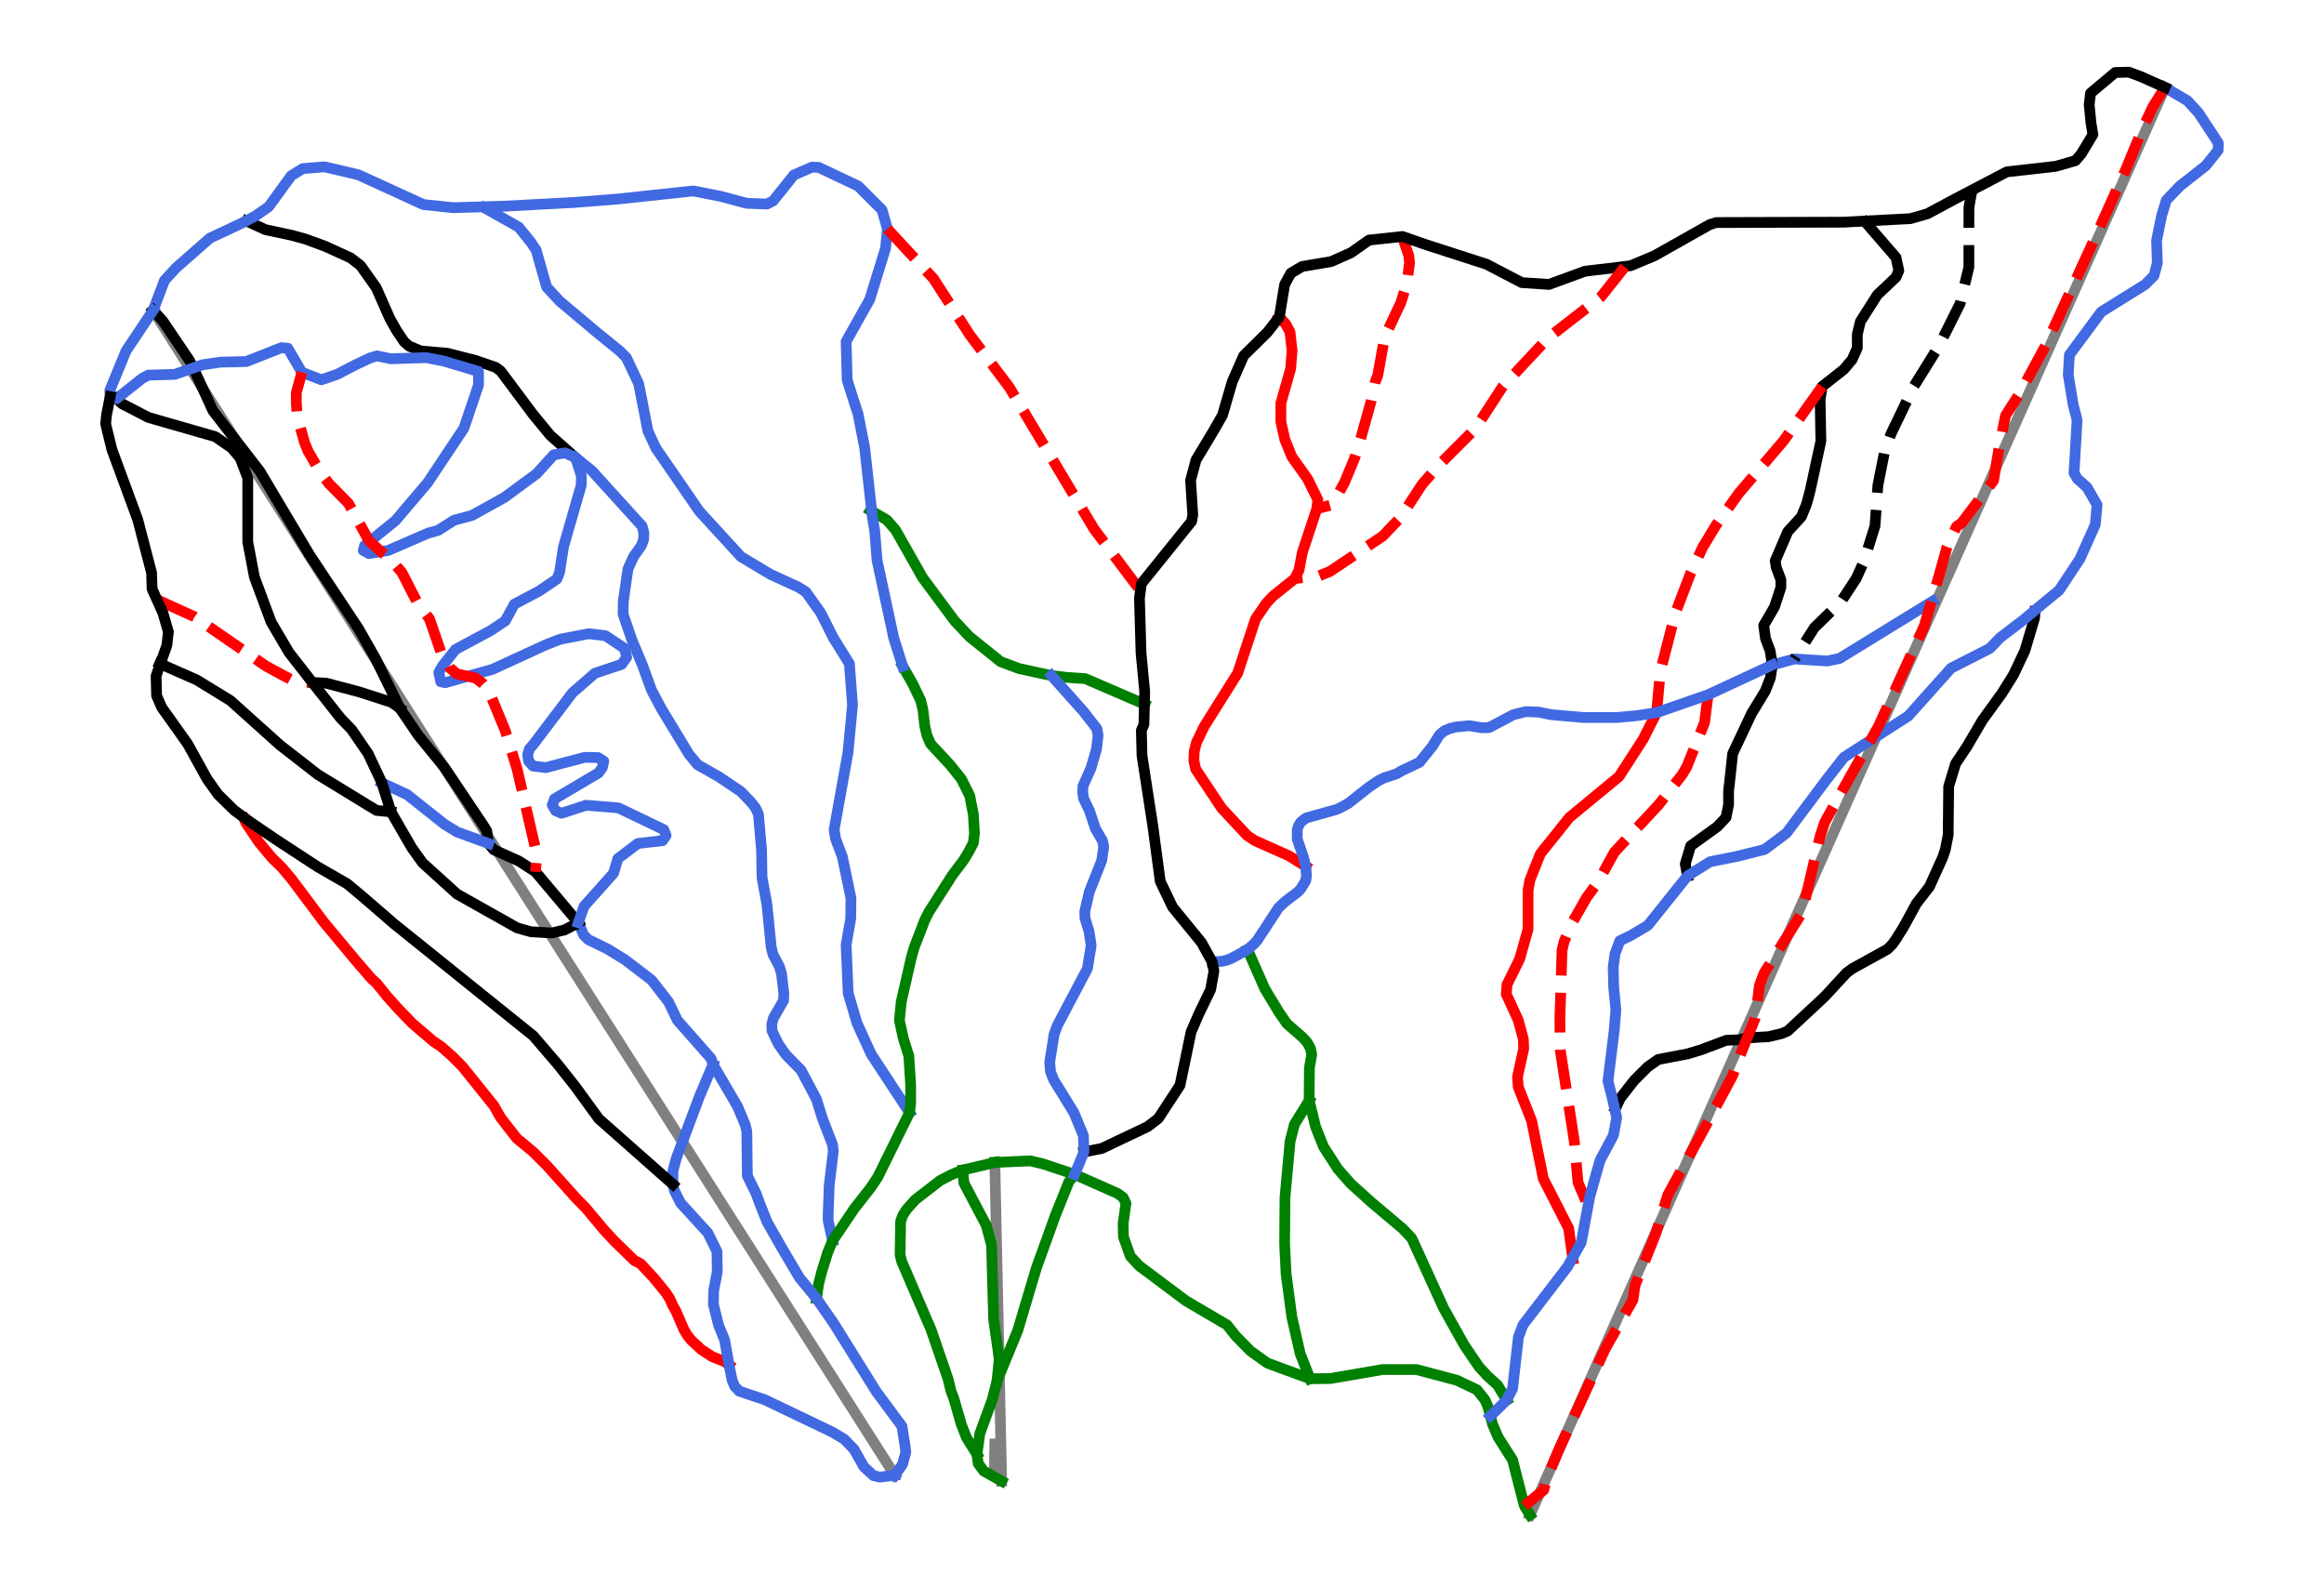 <?xml version="1.0" encoding="utf-8" standalone="no"?>
<!DOCTYPE svg PUBLIC "-//W3C//DTD SVG 1.1//EN"
  "http://www.w3.org/Graphics/SVG/1.1/DTD/svg11.dtd">
<svg height="72pt" version="1.1" viewBox="0 0 105.442 72" width="105.442pt" xmlns="http://www.w3.org/2000/svg" xmlns:xlink="http://www.w3.org/1999/xlink">
 <defs>
  <style type="text/css">*{stroke-linecap:butt;stroke-linejoin:round;}</style>
 </defs>
 <g id="figure_1">
  <g id="patch_1">
   <path d="M 0 72 
L 105.442 72 
L 105.442 0 
L 0 0 
z
" style="fill:#ffffff;"/>
  </g>
  <g id="axes_1">
   <g id="line2d_1">
    <path clip-path="url(#pb36d1c8e96)" d="M 40.598 66.927 
L 40.126 66.186 
L 39.653 65.444 
L 39.146 64.648 
L 38.639 63.852 
L 37.92 62.722 
L 37.201 61.593 
L 36.282 60.151 
L 35.364 58.708 
L 34.517 57.378 
L 33.67 56.048 
L 32.788 54.664 
L 31.907 53.28 
L 31.423 52.52 
L 30.939 51.76 
L 30.455 51 
L 29.971 50.24 
L 29.216 49.055 
L 28.462 47.87 
L 27.725 46.714 
L 26.989 45.558 
L 26.317 44.502 
L 25.645 43.447 
L 25.057 42.524 
L 24.531 41.698 
L 24.006 40.873 
L 23.48 40.047 
L 22.954 39.222 
L 22.08 37.848 
L 21.205 36.475 
L 20.442 35.276 
L 19.679 34.078 
L 18.972 32.969 
L 18.266 31.859 
L 17.496 30.65 
L 16.726 29.441 
L 16.038 28.361 
L 15.35 27.28 
L 14.866 26.52 
L 14.382 25.76 
L 13.898 25 
L 13.414 24.24 
L 12.705 23.126 
L 11.996 22.013 
L 11.554 21.319 
L 10.752 20.059 
L 9.949 18.799 
L 9.428 17.981 
L 8.907 17.162 
L 8.386 16.344 
L 7.865 15.526 
L 7.718 15.294 
L 6.948 14.08 
" style="fill:none;stroke:#808080;stroke-linecap:square;stroke-width:0.488;"/>
   </g>
   <g id="line2d_2">
    <path clip-path="url(#pb36d1c8e96)" d="M 45.12 66.761 
L 45.136 65.51 
" style="fill:none;stroke:#808080;stroke-linecap:square;stroke-width:0.488;"/>
   </g>
   <g id="line2d_3">
    <path clip-path="url(#pb36d1c8e96)" d="M 45.445 67.192 
L 45.425 66.259 
L 45.405 65.326 
L 45.385 64.393 
L 45.365 63.46 
L 45.332 61.919 
L 45.299 60.379 
L 45.266 58.836 
L 45.233 57.293 
L 45.203 55.911 
L 45.174 54.528 
L 45.155 53.632 
L 45.137 52.736 
" style="fill:none;stroke:#808080;stroke-linecap:square;stroke-width:0.488;"/>
   </g>
   <g id="line2d_4">
    <path clip-path="url(#pb36d1c8e96)" d="M 69.417 68.727 
L 70.102 67.187 
L 70.786 65.646 
L 71.306 64.479 
L 71.911 63.12 
L 72.515 61.761 
L 73.054 60.551 
L 73.592 59.34 
L 74.131 58.13 
L 74.669 56.92 
L 75.236 55.646 
L 75.803 54.372 
L 76.37 53.098 
L 76.936 51.825 
L 77.092 51.474 
L 77.609 50.312 
L 78.126 49.15 
L 78.821 47.589 
L 79.515 46.029 
L 80.005 44.927 
L 80.495 43.825 
L 80.951 42.799 
L 81.408 41.774 
L 81.915 40.634 
L 82.422 39.494 
L 82.929 38.354 
L 83.437 37.213 
L 84.029 35.881 
L 84.622 34.549 
L 84.988 33.727 
L 85.354 32.905 
L 85.719 32.083 
L 86.085 31.26 
L 86.575 30.16 
L 87.064 29.06 
L 87.704 27.621 
L 88.345 26.182 
L 88.934 24.857 
L 89.523 23.532 
L 90.151 22.121 
L 90.778 20.711 
L 91.406 19.3 
L 92.034 17.889 
L 92.387 17.094 
L 92.917 15.903 
L 93.447 14.712 
L 93.977 13.521 
L 94.507 12.33 
L 94.871 11.512 
L 95.234 10.695 
L 95.677 9.7 
L 96.119 8.706 
L 96.561 7.712 
L 97.003 6.718 
L 97.615 5.342 
L 98.227 3.966 
" style="fill:none;stroke:#808080;stroke-linecap:square;stroke-width:0.488;"/>
   </g>
   <g id="line2d_5">
    <path clip-path="url(#pb36d1c8e96)" d="M 92.332 27.738 
L 92.31 28.036 
L 92.2 28.408 
L 92.089 28.781 
L 91.979 29.153 
L 91.868 29.525 
L 91.74 29.795 
L 91.612 30.066 
L 91.484 30.336 
L 91.356 30.607 
L 91.095 31.025 
L 90.833 31.444 
L 90.612 31.749 
L 90.391 32.055 
L 90.17 32.36 
L 89.949 32.665 
L 89.771 32.968 
L 89.594 33.27 
L 89.416 33.572 
L 89.239 33.875 
L 88.983 34.259 
L 88.727 34.643 
L 88.649 34.902 
L 88.57 35.16 
L 88.492 35.419 
L 88.413 35.678 
L 88.41 35.954 
L 88.407 36.23 
L 88.404 36.507 
L 88.402 36.783 
L 88.399 37.059 
L 88.396 37.335 
L 88.393 37.611 
L 88.39 37.888 
L 88.326 38.213 
L 88.262 38.539 
L 88.146 38.888 
L 87.994 39.222 
L 87.843 39.557 
L 87.692 39.891 
L 87.541 40.225 
L 87.244 40.609 
L 86.947 40.993 
L 86.796 41.27 
L 86.645 41.546 
L 86.494 41.822 
L 86.343 42.098 
L 86.185 42.348 
L 86.028 42.599 
L 85.854 42.843 
L 85.633 43.063 
L 85.238 43.282 
L 84.842 43.5 
L 84.447 43.718 
L 84.051 43.936 
L 83.783 44.134 
L 83.533 44.404 
L 83.283 44.674 
L 83.033 44.945 
L 82.783 45.215 
L 82.574 45.41 
L 82.364 45.605 
L 82.155 45.8 
L 81.945 45.995 
L 81.736 46.189 
L 81.527 46.384 
L 81.317 46.579 
L 81.108 46.774 
L 80.829 46.89 
L 80.538 46.96 
L 80.247 47.03 
L 79.727 47.06 
L 79.207 47.091 
L 78.933 47.169 
L 78.63 47.181 
L 78.328 47.192 
L 78.043 47.3 
L 77.758 47.408 
L 77.473 47.515 
L 77.188 47.623 
L 76.88 47.716 
L 76.571 47.809 
L 76.237 47.873 
L 75.902 47.937 
L 75.568 48.001 
L 75.233 48.065 
L 74.995 48.233 
L 74.756 48.402 
L 74.448 48.71 
L 74.14 49.018 
L 73.832 49.414 
L 73.523 49.809 
L 73.302 50.27 
" style="fill:none;stroke:#000000;stroke-linecap:square;stroke-width:0.488;"/>
   </g>
   <g id="line2d_6">
    <path clip-path="url(#pb36d1c8e96)" d="M 21.988 9.431 
L 23.533 10.302 
L 24.076 10.977 
L 24.323 11.339 
L 24.8 13.017 
L 25.388 13.658 
L 27.111 15.106 
L 28.115 15.92 
L 28.419 16.225 
L 28.978 17.409 
L 29.398 19.556 
L 29.758 20.331 
L 31.734 23.199 
L 33.618 25.255 
L 34.966 26.061 
L 36.209 26.629 
L 36.562 26.851 
L 37.237 27.801 
L 37.812 28.94 
L 38.537 30.108 
L 38.68 31.988 
L 38.474 34.14 
L 37.845 37.642 
L 37.911 38.053 
L 38.22 38.871 
L 38.61 40.751 
L 38.598 41.668 
L 38.39 42.86 
L 38.483 45.052 
L 38.882 46.413 
L 39.528 47.828 
L 41.267 50.474 
L 41.267 50.474 
" style="fill:none;stroke:#4169e1;stroke-linecap:square;stroke-width:0.488;"/>
   </g>
   <g id="line2d_7">
    <path clip-path="url(#pb36d1c8e96)" d="M 45.137 52.736 
L 45.539 52.717 
L 45.942 52.699 
L 46.344 52.681 
L 46.747 52.663 
L 47.038 52.733 
L 47.328 52.803 
L 47.686 52.922 
L 48.044 53.041 
L 48.402 53.16 
L 48.759 53.28 
L 49.002 53.387 
L 49.245 53.495 
L 49.488 53.602 
L 49.731 53.71 
L 49.974 53.817 
L 50.216 53.925 
L 50.459 54.032 
L 50.702 54.14 
L 50.958 54.326 
L 51.086 54.594 
L 51.022 55.047 
L 50.958 55.501 
L 50.964 55.803 
L 50.97 56.106 
L 51.127 56.547 
L 51.284 56.989 
L 51.481 57.205 
L 51.679 57.42 
L 51.945 57.619 
L 52.211 57.818 
L 52.477 58.017 
L 52.743 58.217 
L 53.009 58.416 
L 53.276 58.615 
L 53.542 58.814 
L 53.808 59.013 
L 54.04 59.15 
L 54.273 59.287 
L 54.506 59.423 
L 54.738 59.56 
L 54.971 59.696 
L 55.204 59.833 
L 55.436 59.97 
L 55.669 60.106 
L 55.873 60.362 
L 56.076 60.618 
L 56.408 60.955 
L 56.739 61.293 
L 57.123 61.566 
L 57.507 61.839 
L 57.99 62.017 
L 58.472 62.194 
L 58.955 62.371 
L 59.438 62.549 
L 59.903 62.543 
L 60.369 62.537 
L 60.664 62.486 
L 60.959 62.435 
L 61.254 62.384 
L 61.549 62.334 
L 61.845 62.283 
L 62.14 62.232 
L 62.435 62.181 
L 62.73 62.13 
L 63.114 62.13 
L 63.498 62.13 
L 63.882 62.13 
L 64.266 62.13 
L 64.725 62.252 
L 65.185 62.374 
L 65.644 62.496 
L 66.104 62.618 
L 66.557 62.834 
L 67.011 63.049 
L 67.191 63.276 
L 67.371 63.502 
L 67.499 63.782 
L 67.619 64.238 
L 67.72 64.619 
L 67.843 64.904 
L 67.965 65.189 
L 68.131 65.45 
L 68.296 65.712 
L 68.462 65.974 
L 68.628 66.235 
L 68.695 66.495 
L 68.761 66.756 
L 68.828 67.016 
L 68.895 67.276 
L 68.962 67.536 
L 69.029 67.797 
L 69.096 68.057 
L 69.163 68.317 
L 69.417 68.727 
" style="fill:none;stroke:#008000;stroke-linecap:square;stroke-width:0.488;"/>
   </g>
   <g id="line2d_8">
    <path clip-path="url(#pb36d1c8e96)" d="M 43.688 53.08 
L 43.71 53.371 
L 43.732 53.662 
L 43.858 53.902 
L 43.985 54.142 
L 44.111 54.382 
L 44.238 54.622 
L 44.364 54.862 
L 44.491 55.102 
L 44.617 55.341 
L 44.744 55.581 
L 44.866 56.029 
L 44.988 56.477 
L 45 56.898 
L 45.011 57.32 
L 45.023 57.742 
L 45.035 58.163 
L 45.046 58.585 
L 45.058 59.007 
L 45.07 59.428 
L 45.081 59.85 
L 45.145 60.3 
L 45.209 60.751 
L 45.273 61.202 
L 45.337 61.652 
L 45.287 62.151 
L 45.236 62.649 
" style="fill:none;stroke:#008000;stroke-linecap:square;stroke-width:0.488;"/>
   </g>
   <g id="line2d_9">
    <path clip-path="url(#pb36d1c8e96)" d="M 59.397 49.927 
L 59.23 50.197 
L 59.063 50.467 
L 58.896 50.736 
L 58.729 51.006 
L 58.63 51.393 
L 58.531 51.779 
L 58.503 52.098 
L 58.474 52.417 
L 58.445 52.735 
L 58.416 53.054 
L 58.388 53.373 
L 58.359 53.691 
L 58.33 54.01 
L 58.301 54.329 
L 58.299 54.592 
L 58.297 54.855 
L 58.295 55.118 
L 58.293 55.381 
L 58.291 55.645 
L 58.289 55.908 
L 58.287 56.171 
L 58.285 56.434 
L 58.301 56.771 
L 58.318 57.108 
L 58.334 57.446 
L 58.351 57.783 
L 58.416 58.276 
L 58.482 58.77 
L 58.548 59.263 
L 58.614 59.756 
L 58.708 60.172 
L 58.803 60.587 
L 58.898 61.002 
L 58.992 61.417 
L 59.104 61.7 
L 59.215 61.983 
L 59.327 62.266 
L 59.438 62.549 
" style="fill:none;stroke:#008000;stroke-linecap:square;stroke-width:0.488;"/>
   </g>
   <g id="line2d_10">
    <path clip-path="url(#pb36d1c8e96)" d="M 11.075 37.14 
L 11.156 37.331 
L 11.306 37.553 
L 11.456 37.775 
L 11.606 37.998 
L 11.757 38.22 
L 12.045 38.565 
L 12.332 38.91 
L 12.571 39.145 
L 12.809 39.379 
L 13.019 39.63 
L 13.229 39.881 
L 13.413 40.127 
L 13.597 40.372 
L 13.781 40.618 
L 13.965 40.864 
L 14.149 41.109 
L 14.333 41.355 
L 14.517 41.601 
L 14.701 41.847 
L 14.888 42.07 
L 15.075 42.294 
L 15.262 42.518 
L 15.449 42.742 
L 15.636 42.966 
L 15.823 43.19 
L 16.01 43.414 
L 16.197 43.638 
L 16.529 44.022 
L 16.86 44.406 
L 17.093 44.615 
L 17.326 44.906 
L 17.558 45.197 
L 17.808 45.476 
L 18.058 45.755 
L 18.384 46.092 
L 18.71 46.43 
L 18.948 46.633 
L 19.187 46.837 
L 19.425 47.04 
L 19.664 47.244 
L 20.013 47.476 
L 20.257 47.692 
L 20.501 47.907 
L 20.74 48.145 
L 20.978 48.384 
L 21.157 48.606 
L 21.336 48.829 
L 21.515 49.051 
L 21.694 49.274 
L 21.872 49.496 
L 22.051 49.718 
L 22.23 49.941 
L 22.409 50.163 
L 22.56 50.431 
L 22.711 50.698 
L 22.895 50.934 
L 23.078 51.169 
L 23.261 51.405 
L 23.444 51.64 
L 23.817 51.948 
L 24.189 52.257 
L 24.509 52.577 
L 24.829 52.896 
L 25.154 53.26 
L 25.48 53.623 
L 25.806 53.987 
L 26.131 54.35 
L 26.364 54.589 
L 26.597 54.827 
L 26.803 55.074 
L 27.01 55.321 
L 27.216 55.569 
L 27.423 55.816 
L 27.638 56.048 
L 27.853 56.281 
L 28.086 56.508 
L 28.318 56.734 
L 28.551 56.961 
L 28.784 57.188 
L 29.063 57.328 
L 29.365 57.653 
L 29.668 57.979 
L 29.947 58.322 
L 30.226 58.665 
L 30.389 58.921 
L 30.517 59.212 
L 30.668 59.479 
L 30.848 59.898 
L 31.029 60.316 
L 31.18 60.572 
L 31.366 60.805 
L 31.593 61.014 
L 31.82 61.224 
L 32.064 61.386 
L 32.32 61.549 
L 32.587 61.654 
L 32.855 61.759 
L 33.076 61.921 
" style="fill:none;stroke:#ff0000;stroke-linecap:square;stroke-width:0.488;"/>
   </g>
   <g id="line2d_11">
    <path clip-path="url(#pb36d1c8e96)" d="M 58.043 14.381 
L 58.328 14.693 
L 58.526 15.055 
L 58.575 15.474 
L 58.624 15.894 
L 58.591 16.305 
L 58.559 16.717 
L 58.448 17.111 
L 58.337 17.506 
L 58.225 17.901 
L 58.114 18.296 
L 58.114 18.715 
L 58.114 19.135 
L 58.205 19.538 
L 58.295 19.941 
L 58.452 20.327 
L 58.608 20.714 
L 58.789 20.969 
L 58.97 21.224 
L 59.151 21.479 
L 59.332 21.734 
L 59.562 22.202 
L 59.792 22.671 
L 59.743 23.083 
L 59.661 23.331 
L 59.579 23.58 
L 59.496 23.829 
L 59.414 24.078 
L 59.332 24.327 
L 59.25 24.575 
L 59.167 24.824 
L 59.085 25.073 
L 59.011 25.468 
L 58.937 25.863 
L 58.756 26.241 
L 58.505 26.443 
L 58.254 26.644 
L 58.003 26.846 
L 57.753 27.047 
L 57.456 27.36 
L 57.21 27.722 
L 56.963 28.083 
L 56.862 28.39 
L 56.761 28.696 
L 56.66 29.002 
L 56.56 29.309 
L 56.459 29.615 
L 56.358 29.922 
L 56.257 30.228 
L 56.157 30.534 
L 55.965 30.839 
L 55.774 31.143 
L 55.583 31.447 
L 55.392 31.751 
L 55.2 32.056 
L 55.009 32.36 
L 54.818 32.664 
L 54.627 32.969 
L 54.454 33.331 
L 54.281 33.692 
L 54.183 34.087 
L 54.166 34.499 
L 54.249 34.893 
L 54.397 35.115 
L 54.545 35.337 
L 54.693 35.559 
L 54.841 35.781 
L 54.989 36.004 
L 55.137 36.226 
L 55.285 36.448 
L 55.433 36.67 
L 55.721 36.978 
L 56.009 37.287 
L 56.297 37.595 
L 56.585 37.904 
L 56.93 38.134 
L 57.317 38.306 
L 57.703 38.479 
L 58.09 38.652 
L 58.476 38.824 
L 58.86 39.061 
L 59.243 39.298 
" style="fill:none;stroke:#ff0000;stroke-linecap:square;stroke-width:0.488;"/>
   </g>
   <g id="line2d_12">
    <path clip-path="url(#pb36d1c8e96)" d="M 87.675 27.283 
L 87.412 27.445 
L 87.149 27.606 
L 86.885 27.768 
L 86.622 27.93 
L 86.359 28.092 
L 86.095 28.253 
L 85.832 28.415 
L 85.569 28.577 
L 85.305 28.739 
L 85.042 28.9 
L 84.779 29.062 
L 84.515 29.224 
L 84.252 29.385 
L 83.989 29.547 
L 83.725 29.709 
L 83.462 29.871 
L 83.183 29.929 
L 82.904 29.987 
L 82.531 29.964 
L 82.159 29.94 
L 81.787 29.917 
L 81.415 29.894 
L 80.914 30.029 
L 80.413 30.164 
" style="fill:none;stroke:#4169e1;stroke-linecap:square;stroke-width:0.488;"/>
   </g>
   <g id="line2d_13">
    <path clip-path="url(#pb36d1c8e96)" d="M 39.488 23.154 
L 39.862 23.371 
L 40.236 23.587 
L 40.434 23.814 
L 40.631 24.041 
L 40.785 24.313 
L 40.94 24.585 
L 41.094 24.856 
L 41.248 25.128 
L 41.402 25.4 
L 41.556 25.672 
L 41.71 25.944 
L 41.865 26.216 
L 42.045 26.459 
L 42.225 26.702 
L 42.405 26.944 
L 42.586 27.187 
L 42.766 27.43 
L 42.946 27.673 
L 43.127 27.916 
L 43.307 28.159 
L 43.644 28.519 
L 43.981 28.88 
L 44.336 29.165 
L 44.691 29.45 
L 45.046 29.734 
L 45.401 30.019 
L 45.508 30.059 
L 45.879 30.196 
L 46.25 30.334 
L 46.613 30.412 
L 46.977 30.491 
L 47.34 30.569 
L 47.704 30.647 
L 48.041 30.688 
L 48.379 30.729 
L 48.809 30.758 
L 49.24 30.787 
L 49.577 30.932 
L 49.914 31.078 
L 50.252 31.223 
L 50.589 31.369 
L 50.926 31.514 
L 51.263 31.659 
L 51.601 31.805 
L 51.938 31.95 
" style="fill:none;stroke:#008000;stroke-linecap:square;stroke-width:0.488;"/>
   </g>
   <g id="line2d_14">
    <path clip-path="url(#pb36d1c8e96)" d="M 45.137 52.736 
L 44.775 52.822 
L 44.412 52.908 
L 44.05 52.994 
L 43.688 53.08 
L 43.426 53.184 
L 43.165 53.289 
L 42.909 53.423 
L 42.653 53.557 
L 42.371 53.775 
L 42.089 53.993 
L 41.806 54.211 
L 41.524 54.429 
L 41.327 54.65 
L 41.129 54.871 
L 40.966 55.126 
L 40.861 55.406 
L 40.856 55.787 
L 40.85 56.168 
L 40.844 56.548 
L 40.838 56.929 
L 40.908 57.22 
L 41.075 57.608 
L 41.242 57.996 
L 41.409 58.384 
L 41.577 58.773 
L 41.744 59.161 
L 41.911 59.549 
L 42.078 59.937 
L 42.245 60.325 
L 42.341 60.604 
L 42.437 60.883 
L 42.533 61.163 
L 42.629 61.442 
L 42.725 61.721 
L 42.821 62 
L 42.917 62.279 
L 43.013 62.558 
L 43.083 62.843 
L 43.153 63.128 
L 43.269 63.419 
L 43.357 63.721 
L 43.444 64.024 
L 43.531 64.326 
L 43.618 64.629 
L 43.735 64.925 
L 43.851 65.222 
L 44.088 65.599 
L 44.325 65.976 
" style="fill:none;stroke:#008000;stroke-linecap:square;stroke-width:0.488;"/>
   </g>
   <g id="line2d_15">
    <path clip-path="url(#pb36d1c8e96)" d="M 11.198 10.034 
L 11.62 10.226 
L 12.042 10.418 
L 12.341 10.482 
L 12.641 10.546 
L 12.94 10.61 
L 13.24 10.674 
L 13.554 10.761 
L 13.868 10.849 
L 14.299 11.006 
L 14.729 11.163 
L 15.023 11.296 
L 15.316 11.43 
L 15.61 11.564 
L 15.904 11.698 
L 16.131 11.872 
L 16.358 12.047 
L 16.535 12.297 
L 16.712 12.547 
L 16.89 12.797 
L 17.067 13.047 
L 17.224 13.402 
L 17.381 13.757 
L 17.538 14.112 
L 17.695 14.466 
L 17.846 14.734 
L 17.998 15.001 
L 18.166 15.251 
L 18.335 15.502 
L 18.556 15.699 
L 18.824 15.81 
L 19.091 15.92 
L 19.391 15.947 
L 19.69 15.973 
L 19.99 15.999 
L 20.289 16.025 
L 20.609 16.106 
L 20.929 16.188 
L 21.249 16.269 
L 21.569 16.35 
L 22.028 16.508 
L 22.488 16.665 
L 22.72 16.839 
L 22.905 17.086 
L 23.09 17.333 
L 23.274 17.581 
L 23.459 17.828 
L 23.644 18.075 
L 23.828 18.322 
L 24.013 18.569 
L 24.198 18.817 
L 24.39 19.049 
L 24.582 19.282 
L 24.774 19.515 
L 24.966 19.747 
L 25.253 20.002 
L 25.54 20.256 
L 25.828 20.511 
L 26.115 20.766 
" style="fill:none;stroke:#000000;stroke-linecap:square;stroke-width:0.488;"/>
   </g>
   <g id="line2d_16">
    <path clip-path="url(#pb36d1c8e96)" d="M 32.349 48.293 
L 32.197 48.652 
L 32.045 49.01 
L 31.893 49.369 
L 31.74 49.728 
L 31.608 50.081 
L 31.476 50.434 
L 31.343 50.788 
L 31.211 51.141 
L 31.079 51.494 
L 30.947 51.848 
L 30.814 52.201 
L 30.682 52.554 
L 30.606 52.839 
L 30.531 53.124 
L 30.531 53.427 
L 30.531 53.729 
L 30.6 54.02 
L 30.74 54.299 
L 30.88 54.578 
L 31.188 54.915 
L 31.496 55.252 
L 31.804 55.59 
L 32.113 55.927 
L 32.322 56.352 
L 32.531 56.776 
L 32.537 57.236 
L 32.543 57.695 
L 32.462 58.125 
L 32.38 58.555 
L 32.374 58.864 
L 32.369 59.172 
L 32.485 59.643 
L 32.601 60.114 
L 32.741 60.457 
L 32.88 60.8 
L 32.929 61.081 
L 32.978 61.361 
L 33.027 61.641 
L 33.076 61.921 
L 33.147 62.268 
L 33.218 62.615 
L 33.334 62.894 
L 33.544 63.114 
L 33.831 63.21 
L 34.119 63.306 
L 34.407 63.402 
L 34.695 63.498 
L 35.077 63.682 
L 35.46 63.865 
L 35.842 64.048 
L 36.225 64.231 
L 36.607 64.414 
L 36.989 64.597 
L 37.372 64.78 
L 37.754 64.964 
L 38.028 65.126 
L 38.301 65.289 
L 38.522 65.516 
L 38.743 65.743 
L 38.97 66.144 
L 39.197 66.545 
L 39.412 66.743 
L 39.627 66.941 
L 39.918 67.011 
L 40.258 66.969 
L 40.598 66.927 
" style="fill:none;stroke:#4169e1;stroke-linecap:square;stroke-width:0.488;"/>
   </g>
   <g id="line2d_17">
    <path clip-path="url(#pb36d1c8e96)" d="M 14.173 30.961 
L 14.483 30.976 
L 14.794 30.991 
L 15.169 31.09 
L 15.544 31.189 
L 15.919 31.288 
L 16.294 31.387 
L 16.663 31.506 
L 17.033 31.625 
L 17.402 31.744 
L 17.772 31.864 
L 18.141 32.128 
" style="fill:none;stroke:#000000;stroke-linecap:square;stroke-width:0.488;"/>
   </g>
   <g id="line2d_18">
    <path clip-path="url(#pb36d1c8e96)" d="M 84.65 10.092 
L 84.822 10.29 
L 84.993 10.489 
L 85.165 10.688 
L 85.337 10.886 
L 85.508 11.085 
L 85.68 11.283 
L 85.852 11.482 
L 86.023 11.681 
L 86.087 11.977 
L 86.151 12.274 
L 86.023 12.576 
L 85.811 12.777 
L 85.599 12.978 
L 85.386 13.178 
L 85.174 13.379 
L 84.982 13.682 
L 84.79 13.984 
L 84.598 14.286 
L 84.406 14.589 
L 84.337 14.88 
L 84.267 15.17 
L 84.267 15.479 
L 84.267 15.787 
L 84.151 16.048 
L 84.034 16.31 
L 83.842 16.537 
L 83.65 16.764 
L 83.406 16.956 
L 83.162 17.148 
L 82.917 17.34 
L 82.673 17.532 
L 82.627 17.823 
L 82.58 18.113 
L 82.589 18.587 
L 82.598 19.061 
L 82.606 19.535 
L 82.615 20.009 
L 82.554 20.291 
L 82.493 20.573 
L 82.432 20.855 
L 82.371 21.138 
L 82.31 21.42 
L 82.249 21.702 
L 82.187 21.984 
L 82.126 22.266 
L 82.045 22.568 
L 81.964 22.871 
L 81.847 23.156 
L 81.731 23.441 
L 81.422 23.778 
L 81.114 24.115 
L 80.972 24.447 
L 80.829 24.778 
L 80.687 25.11 
L 80.544 25.441 
L 80.591 25.744 
L 80.695 26.023 
L 80.8 26.302 
L 80.8 26.651 
L 80.655 27.093 
L 80.509 27.535 
L 80.265 27.954 
L 80.021 28.372 
L 80.062 28.669 
L 80.102 28.966 
L 80.207 29.245 
L 80.312 29.524 
L 80.362 29.844 
L 80.413 30.164 
L 80.368 30.46 
L 80.323 30.757 
L 80.207 31.053 
L 80.091 31.35 
L 79.937 31.603 
L 79.782 31.856 
L 79.628 32.109 
L 79.474 32.362 
L 79.259 32.818 
L 79.044 33.275 
L 78.829 33.731 
L 78.613 34.188 
L 78.567 34.615 
L 78.52 35.043 
L 78.474 35.47 
L 78.427 35.898 
L 78.427 36.2 
L 78.427 36.503 
L 78.369 36.794 
L 78.311 37.084 
L 78.113 37.294 
L 77.915 37.503 
L 77.613 37.721 
L 77.31 37.939 
L 77.008 38.157 
L 76.706 38.375 
L 76.584 38.786 
L 76.462 39.196 
L 76.513 39.466 
L 76.563 39.736 
" style="fill:none;stroke:#000000;stroke-linecap:square;stroke-width:0.488;"/>
   </g>
   <g id="line2d_19">
    <path clip-path="url(#pb36d1c8e96)" d="M 75.162 32.329 
L 75.011 32.626 
L 74.861 32.923 
L 74.71 33.22 
L 74.56 33.518 
L 74.284 33.945 
L 74.009 34.373 
L 73.733 34.801 
L 73.458 35.228 
L 73.176 35.461 
L 72.894 35.693 
L 72.612 35.925 
L 72.331 36.158 
L 72.049 36.39 
L 71.767 36.622 
L 71.486 36.855 
L 71.204 37.087 
L 71.04 37.293 
L 70.875 37.498 
L 70.711 37.704 
L 70.546 37.91 
L 70.381 38.115 
L 70.217 38.321 
L 70.052 38.526 
L 69.888 38.732 
L 69.769 39.032 
L 69.649 39.332 
L 69.53 39.632 
L 69.411 39.933 
L 69.329 40.393 
L 69.329 40.833 
L 69.329 41.273 
L 69.329 41.713 
L 69.329 42.153 
L 69.234 42.491 
L 69.139 42.828 
L 69.045 43.165 
L 68.95 43.502 
L 68.806 43.794 
L 68.662 44.086 
L 68.518 44.378 
L 68.374 44.67 
L 68.341 45.098 
L 68.477 45.394 
L 68.613 45.69 
L 68.749 45.986 
L 68.884 46.282 
L 69 46.709 
L 69.115 47.137 
L 69.131 47.581 
L 69.061 47.898 
L 68.991 48.214 
L 68.921 48.531 
L 68.851 48.848 
L 68.884 49.308 
L 69.036 49.695 
L 69.189 50.081 
L 69.341 50.468 
L 69.493 50.855 
L 69.559 51.181 
L 69.625 51.508 
L 69.69 51.835 
L 69.756 52.162 
L 69.822 52.489 
L 69.888 52.816 
L 69.954 53.143 
L 70.019 53.47 
L 70.163 53.751 
L 70.307 54.033 
L 70.451 54.315 
L 70.595 54.596 
L 70.739 54.878 
L 70.883 55.16 
L 71.027 55.441 
L 71.171 55.723 
L 71.218 56.07 
L 71.266 56.418 
L 71.313 56.765 
L 71.361 57.113 
" style="fill:none;stroke:#ff0000;stroke-linecap:square;stroke-width:0.488;"/>
   </g>
   <g id="line2d_20">
    <path clip-path="url(#pb36d1c8e96)" d="M 48.759 53.28 
L 48.493 53.62 
L 48.341 53.998 
L 48.189 54.376 
L 48.037 54.754 
L 47.884 55.133 
L 47.777 55.429 
L 47.671 55.725 
L 47.564 56.021 
L 47.457 56.317 
L 47.35 56.613 
L 47.243 56.909 
L 47.136 57.205 
L 47.029 57.501 
L 46.922 57.859 
L 46.815 58.217 
L 46.708 58.574 
L 46.601 58.932 
L 46.494 59.29 
L 46.387 59.648 
L 46.281 60.005 
L 46.174 60.363 
L 46.056 60.649 
L 45.939 60.935 
L 45.822 61.221 
L 45.705 61.506 
L 45.587 61.792 
L 45.47 62.078 
L 45.353 62.364 
L 45.236 62.649 
L 45.129 63.069 
L 45.022 63.488 
L 44.881 63.874 
L 44.739 64.259 
L 44.598 64.645 
L 44.457 65.031 
L 44.391 65.504 
L 44.325 65.976 
L 44.383 66.396 
L 44.63 66.733 
L 45.037 66.962 
L 45.445 67.192 
" style="fill:none;stroke:#008000;stroke-linecap:square;stroke-width:0.488;"/>
   </g>
   <g id="line2d_21">
    <path clip-path="url(#pb36d1c8e96)" d="M 26.115 20.766 
L 26.483 21.059 
L 26.85 21.352 
L 27.135 21.666 
L 27.42 21.98 
L 27.705 22.295 
L 27.99 22.609 
L 28.275 22.923 
L 28.56 23.237 
L 28.845 23.551 
L 29.13 23.865 
L 29.212 24.167 
L 29.2 24.481 
L 29.095 24.76 
L 28.921 25.005 
L 28.746 25.249 
L 28.618 25.534 
L 28.49 25.819 
L 28.438 26.182 
L 28.386 26.546 
L 28.333 26.909 
L 28.281 27.273 
L 28.275 27.564 
L 28.269 27.854 
L 28.368 28.145 
L 28.467 28.436 
L 28.566 28.727 
L 28.665 29.018 
L 28.784 29.302 
L 28.903 29.587 
L 29.022 29.872 
L 29.142 30.157 
L 29.246 30.445 
L 29.351 30.733 
L 29.456 31.021 
L 29.561 31.309 
L 29.776 31.716 
L 29.991 32.123 
L 30.149 32.385 
L 30.308 32.647 
L 30.466 32.908 
L 30.625 33.17 
L 30.783 33.432 
L 30.942 33.694 
L 31.1 33.955 
L 31.259 34.217 
L 31.456 34.455 
L 31.654 34.694 
L 31.896 34.83 
L 32.137 34.967 
L 32.378 35.104 
L 32.62 35.24 
L 32.87 35.409 
L 33.12 35.578 
L 33.37 35.746 
L 33.62 35.915 
L 33.853 36.159 
L 34.085 36.403 
L 34.283 36.659 
L 34.411 36.938 
L 34.446 37.34 
L 34.481 37.741 
L 34.516 38.142 
L 34.551 38.544 
L 34.557 38.86 
L 34.562 39.177 
L 34.568 39.494 
L 34.574 39.811 
L 34.629 40.114 
L 34.685 40.416 
L 34.74 40.718 
L 34.795 41.021 
L 34.845 41.512 
L 34.894 42.004 
L 34.943 42.495 
L 34.993 42.987 
L 35.074 43.301 
L 35.22 43.58 
L 35.365 43.859 
L 35.458 44.173 
L 35.51 44.621 
L 35.563 45.068 
L 35.551 45.383 
L 35.319 45.79 
L 35.086 46.197 
L 35.016 46.476 
L 35.028 46.767 
L 35.167 47.057 
L 35.307 47.348 
L 35.481 47.598 
L 35.656 47.848 
L 35.999 48.197 
L 36.342 48.546 
L 36.517 48.875 
L 36.691 49.203 
L 36.866 49.532 
L 37.04 49.86 
L 37.174 50.291 
L 37.308 50.721 
L 37.424 51.024 
L 37.54 51.326 
L 37.657 51.628 
L 37.773 51.931 
L 37.808 52.221 
L 37.761 52.611 
L 37.715 53.001 
L 37.668 53.39 
L 37.622 53.78 
L 37.61 54.1 
L 37.599 54.419 
L 37.587 54.739 
L 37.575 55.059 
L 37.575 55.373 
L 37.675 55.83 
L 37.775 56.288 
" style="fill:none;stroke:#4169e1;stroke-linecap:square;stroke-width:0.488;"/>
   </g>
   <g id="line2d_22">
    <path clip-path="url(#pb36d1c8e96)" d="M 40.955 30.226 
L 41.185 30.628 
L 41.415 31.031 
L 41.596 31.41 
L 41.777 31.788 
L 41.876 32.216 
L 41.917 32.578 
L 41.958 32.94 
L 42.057 33.367 
L 42.221 33.745 
L 42.439 33.98 
L 42.657 34.214 
L 42.875 34.449 
L 43.093 34.683 
L 43.357 35.012 
L 43.62 35.341 
L 43.809 35.72 
L 43.998 36.098 
L 44.08 36.526 
L 44.163 36.953 
L 44.187 37.381 
L 44.212 37.809 
L 44.163 38.236 
L 43.949 38.647 
L 43.718 39.026 
L 43.464 39.363 
L 43.209 39.7 
L 42.941 40.12 
L 42.674 40.539 
L 42.407 40.959 
L 42.139 41.378 
L 41.958 41.74 
L 41.839 42.048 
L 41.72 42.357 
L 41.6 42.665 
L 41.481 42.974 
L 41.349 43.434 
L 41.234 43.94 
L 41.119 44.445 
L 41.004 44.951 
L 40.889 45.457 
L 40.848 45.876 
L 40.807 46.296 
L 40.897 46.707 
L 40.988 47.118 
L 41.111 47.513 
L 41.234 47.908 
L 41.255 48.229 
L 41.276 48.549 
L 41.296 48.87 
L 41.317 49.191 
L 41.317 49.619 
L 41.317 50.046 
L 41.267 50.474 
L 41.087 50.84 
L 40.906 51.206 
L 40.725 51.572 
L 40.545 51.939 
L 40.364 52.305 
L 40.184 52.671 
L 40.003 53.037 
L 39.822 53.403 
L 39.66 53.647 
L 39.497 53.892 
L 39.316 54.121 
L 39.136 54.351 
L 38.956 54.581 
L 38.775 54.81 
L 38.525 55.18 
L 38.275 55.549 
L 38.025 55.918 
L 37.775 56.288 
L 37.665 56.555 
L 37.554 56.822 
L 37.42 57.253 
L 37.286 57.683 
L 37.211 57.974 
L 37.135 58.265 
L 37.092 58.588 
L 37.048 58.911 
" style="fill:none;stroke:#008000;stroke-linecap:square;stroke-width:0.488;"/>
   </g>
   <g id="line2d_23">
    <path clip-path="url(#pb36d1c8e96)" d="M 56.602 43.078 
L 56.798 43.522 
L 56.993 43.967 
L 57.189 44.411 
L 57.385 44.856 
L 57.545 45.12 
L 57.705 45.385 
L 57.865 45.65 
L 58.024 45.914 
L 58.205 46.176 
L 58.385 46.438 
L 58.746 46.752 
L 59.106 47.066 
L 59.304 47.287 
L 59.455 47.554 
L 59.514 47.833 
L 59.461 48.147 
L 59.409 48.461 
L 59.406 48.828 
L 59.403 49.194 
L 59.4 49.561 
L 59.397 49.927 
L 59.47 50.224 
L 59.543 50.52 
L 59.615 50.817 
L 59.688 51.113 
L 59.868 51.567 
L 60.048 52.02 
L 60.211 52.273 
L 60.374 52.526 
L 60.537 52.779 
L 60.7 53.032 
L 60.997 53.37 
L 61.293 53.707 
L 61.529 53.919 
L 61.764 54.131 
L 62 54.344 
L 62.236 54.556 
L 62.587 54.852 
L 62.939 55.149 
L 63.291 55.446 
L 63.643 55.742 
L 63.847 55.957 
L 64.05 56.173 
L 64.232 56.571 
L 64.414 56.969 
L 64.595 57.368 
L 64.777 57.766 
L 64.959 58.164 
L 65.141 58.563 
L 65.322 58.961 
L 65.504 59.359 
L 65.737 59.775 
L 65.97 60.191 
L 66.202 60.606 
L 66.435 61.022 
L 66.601 61.266 
L 66.766 61.511 
L 66.932 61.755 
L 67.098 61.999 
L 67.296 62.214 
L 67.493 62.429 
L 67.72 62.633 
L 67.947 62.837 
L 68.152 63.179 
L 68.357 63.52 
" style="fill:none;stroke:#008000;stroke-linecap:square;stroke-width:0.488;"/>
   </g>
   <g id="line2d_24">
    <path clip-path="url(#pb36d1c8e96)" d="M 77.498 31.518 
L 77.458 31.834 
L 77.418 32.149 
L 77.377 32.464 
L 77.337 32.78 
L 77.236 33.031 
L 77.135 33.282 
L 77.034 33.533 
L 76.934 33.783 
L 76.833 34.034 
L 76.732 34.285 
L 76.631 34.536 
L 76.531 34.787 
L 76.317 35.149 
L 76.049 35.49 
L 75.782 35.831 
L 75.515 36.173 
L 75.247 36.514 
L 74.997 36.783 
L 74.746 37.053 
L 74.495 37.322 
L 74.244 37.591 
L 73.993 37.861 
L 73.742 38.13 
L 73.491 38.399 
L 73.241 38.669 
L 73.056 39.006 
L 72.87 39.343 
L 72.685 39.681 
L 72.5 40.018 
L 72.245 40.363 
L 71.99 40.709 
L 71.826 40.996 
L 71.661 41.284 
L 71.497 41.572 
L 71.332 41.86 
L 71.151 42.279 
L 70.97 42.699 
L 70.872 43.094 
L 70.859 43.486 
L 70.847 43.879 
L 70.835 44.272 
L 70.822 44.664 
L 70.81 45.057 
L 70.798 45.45 
L 70.785 45.842 
L 70.773 46.235 
L 70.777 46.585 
L 70.781 46.934 
L 70.785 47.284 
L 70.789 47.633 
L 70.83 47.893 
L 70.87 48.154 
L 70.91 48.414 
L 70.95 48.674 
L 70.99 48.934 
L 71.03 49.194 
L 71.07 49.454 
L 71.11 49.714 
L 71.15 49.974 
L 71.19 50.234 
L 71.23 50.494 
L 71.271 50.754 
L 71.311 51.015 
L 71.351 51.275 
L 71.391 51.535 
L 71.431 51.795 
L 71.472 52.255 
L 71.513 52.716 
L 71.554 53.176 
L 71.595 53.637 
L 71.709 53.909 
L 71.824 54.182 
L 71.938 54.455 
L 72.052 54.727 
" style="fill:none;stroke:#ff0000;stroke-dasharray:1.806,0.781;stroke-dashoffset:0;stroke-width:0.488;"/>
   </g>
   <g id="line2d_25">
    <path clip-path="url(#pb36d1c8e96)" d="M 82.673 17.532 
L 82.454 17.84 
L 82.236 18.148 
L 82.017 18.456 
L 81.798 18.763 
L 81.58 19.071 
L 81.361 19.379 
L 81.142 19.687 
L 80.923 19.995 
L 80.67 20.292 
L 80.417 20.588 
L 80.164 20.885 
L 79.911 21.181 
L 79.658 21.478 
L 79.405 21.775 
L 79.152 22.071 
L 78.899 22.368 
L 78.638 22.734 
L 78.376 23.101 
L 78.114 23.467 
L 77.852 23.834 
L 77.701 24.084 
L 77.55 24.334 
L 77.399 24.584 
L 77.247 24.834 
L 77.108 25.136 
L 76.968 25.439 
L 76.829 25.741 
L 76.689 26.044 
L 76.52 26.485 
L 76.352 26.927 
L 76.183 27.369 
L 76.014 27.811 
L 75.929 28.144 
L 75.843 28.477 
L 75.757 28.81 
L 75.671 29.143 
L 75.585 29.476 
L 75.5 29.809 
L 75.414 30.142 
L 75.328 30.475 
L 75.287 30.939 
L 75.245 31.402 
L 75.203 31.866 
L 75.162 32.329 
" style="fill:none;stroke:#ff0000;stroke-dasharray:1.806,0.781;stroke-dashoffset:0;stroke-width:0.488;"/>
   </g>
   <g id="line2d_26">
    <path clip-path="url(#pb36d1c8e96)" d="M 6.948 14.08 
L 7.464 12.721 
L 7.982 12.157 
L 9.523 10.802 
L 10.922 10.147 
L 11.582 9.801 
L 12.187 9.382 
L 13.211 7.975 
L 13.734 7.649 
L 14.723 7.568 
L 16.259 7.929 
L 19.211 9.28 
L 20.566 9.422 
L 22.887 9.353 
L 26.043 9.185 
L 28.001 9.032 
L 31.457 8.663 
L 32.702 8.908 
L 33.877 9.222 
L 34.796 9.256 
L 35.075 9.117 
L 36.017 7.942 
L 36.843 7.581 
L 37.146 7.593 
L 38.937 8.442 
L 40.019 9.524 
L 40.263 10.385 
L 40.179 11.259 
L 39.461 13.584 
L 38.39 15.492 
L 38.437 17.236 
L 38.67 17.975 
L 38.931 18.783 
L 39.23 20.307 
L 39.581 23.456 
L 39.686 24.076 
L 39.793 25.418 
L 40.547 28.932 
L 40.955 30.226 
L 40.955 30.226 
" style="fill:none;stroke:#4169e1;stroke-linecap:square;stroke-width:0.488;"/>
   </g>
   <g id="line2d_27">
    <path clip-path="url(#pb36d1c8e96)" d="M 63.627 10.728 
L 63.772 11.166 
L 63.917 11.603 
L 63.951 11.917 
L 63.893 12.388 
L 63.835 12.859 
L 63.695 13.295 
L 63.556 13.731 
L 63.373 14.121 
L 63.189 14.511 
L 63.006 14.9 
L 62.823 15.29 
L 62.744 15.726 
L 62.666 16.163 
L 62.587 16.599 
L 62.509 17.035 
L 62.393 17.326 
L 62.299 17.768 
L 62.206 18.21 
L 62.067 18.71 
L 61.927 19.21 
L 61.788 19.71 
L 61.648 20.211 
L 61.555 20.496 
L 61.462 20.78 
L 61.346 21.06 
L 61.229 21.339 
L 61.113 21.618 
L 60.997 21.897 
L 60.781 22.287 
L 60.566 22.676 
L 60.392 22.909 
L 60.067 22.996 
L 59.743 23.083 
" style="fill:none;stroke:#ff0000;stroke-dasharray:1.806,0.781;stroke-dashoffset:0;stroke-width:0.488;"/>
   </g>
   <g id="line2d_28">
    <path clip-path="url(#pb36d1c8e96)" d="M 26.24 41.862 
L 26.363 42.141 
L 26.485 42.42 
L 26.694 42.629 
L 27.136 42.844 
L 27.578 43.06 
L 27.974 43.304 
L 28.369 43.548 
L 28.669 43.778 
L 28.968 44.007 
L 29.268 44.237 
L 29.567 44.467 
L 29.759 44.714 
L 29.951 44.961 
L 30.143 45.208 
L 30.335 45.456 
L 30.533 45.868 
L 30.73 46.281 
L 30.921 46.498 
L 31.112 46.714 
L 31.302 46.931 
L 31.493 47.147 
L 31.684 47.364 
L 31.874 47.58 
L 32.065 47.797 
L 32.256 48.013 
L 32.349 48.293 
L 32.489 48.531 
L 32.628 48.77 
L 32.768 49.008 
L 32.907 49.246 
L 33.047 49.485 
L 33.186 49.723 
L 33.326 49.962 
L 33.466 50.2 
L 33.64 50.619 
L 33.815 51.037 
L 33.884 51.328 
L 33.89 51.831 
L 33.896 52.334 
L 33.902 52.837 
L 33.908 53.34 
L 34.106 53.742 
L 34.303 54.143 
L 34.478 54.62 
L 34.641 55.027 
L 34.804 55.434 
L 34.963 55.716 
L 35.123 55.998 
L 35.283 56.28 
L 35.443 56.562 
L 35.65 56.911 
L 35.856 57.26 
L 36.063 57.609 
L 36.269 57.958 
L 36.464 58.196 
L 36.659 58.434 
L 36.854 58.673 
L 37.048 58.911 
L 37.24 59.188 
L 37.432 59.464 
L 37.624 59.74 
L 37.816 60.016 
L 38.059 60.406 
L 38.302 60.795 
L 38.545 61.185 
L 38.788 61.575 
L 39.03 61.964 
L 39.273 62.354 
L 39.516 62.743 
L 39.759 63.133 
L 40.05 63.525 
L 40.341 63.918 
L 40.631 64.31 
L 40.922 64.703 
L 40.992 65.145 
L 41.062 65.587 
L 41.097 65.889 
L 41.021 66.163 
L 40.945 66.436 
L 40.772 66.682 
L 40.598 66.927 
" style="fill:none;stroke:#4169e1;stroke-linecap:square;stroke-width:0.488;"/>
   </g>
   <g id="line2d_29">
    <path clip-path="url(#pb36d1c8e96)" d="M 6.948 14.08 
L 7.164 14.317 
L 7.381 14.553 
L 7.532 14.777 
L 7.684 15.001 
L 7.835 15.224 
L 7.986 15.448 
L 8.137 15.672 
L 8.289 15.896 
L 8.44 16.12 
L 8.591 16.344 
L 8.754 16.658 
L 8.868 16.906 
L 8.981 17.153 
L 9.094 17.4 
L 9.208 17.647 
L 9.321 17.894 
L 9.435 18.141 
L 9.548 18.388 
L 9.661 18.635 
L 9.927 18.978 
L 10.193 19.322 
L 10.46 19.665 
L 10.726 20.008 
L 10.992 20.351 
L 11.258 20.694 
L 11.524 21.037 
L 11.79 21.381 
L 11.931 21.618 
L 12.072 21.855 
L 12.213 22.092 
L 12.354 22.329 
L 12.495 22.566 
L 12.636 22.803 
L 12.777 23.04 
L 12.918 23.277 
L 13.059 23.514 
L 13.2 23.751 
L 13.342 23.988 
L 13.483 24.225 
L 13.624 24.462 
L 13.765 24.699 
L 13.906 24.936 
L 14.047 25.173 
L 14.325 25.591 
L 14.602 26.01 
L 14.88 26.429 
L 15.158 26.847 
L 15.435 27.266 
L 15.713 27.685 
L 15.991 28.104 
L 16.268 28.522 
L 16.46 28.86 
L 16.652 29.197 
L 16.844 29.534 
L 17.036 29.871 
L 17.174 30.153 
L 17.313 30.436 
L 17.451 30.718 
L 17.589 31 
L 17.727 31.282 
L 17.865 31.564 
L 18.003 31.846 
L 18.141 32.128 
L 18.351 32.436 
L 18.56 32.745 
L 18.77 33.053 
L 18.979 33.361 
L 19.276 33.725 
L 19.572 34.088 
L 19.869 34.451 
L 20.165 34.815 
L 20.385 35.142 
L 20.605 35.469 
L 20.824 35.796 
L 21.044 36.123 
L 21.263 36.451 
L 21.483 36.778 
L 21.702 37.105 
L 21.922 37.432 
L 22.085 37.699 
L 22.126 37.983 
L 22.167 38.267 
L 22.399 38.549 
L 22.684 38.677 
L 22.969 38.805 
L 23.254 38.932 
L 23.539 39.06 
L 23.917 39.304 
L 24.295 39.549 
L 24.538 39.838 
L 24.781 40.127 
L 25.024 40.416 
L 25.268 40.705 
L 25.511 40.994 
L 25.754 41.283 
L 25.997 41.572 
L 26.24 41.862 
" style="fill:none;stroke:#000000;stroke-linecap:square;stroke-width:0.488;"/>
   </g>
   <g id="line2d_30">
    <path clip-path="url(#pb36d1c8e96)" d="M 17.326 35.515 
L 17.611 35.648 
L 17.897 35.78 
L 18.182 35.913 
L 18.468 36.045 
L 18.68 36.214 
L 18.892 36.383 
L 19.105 36.551 
L 19.317 36.72 
L 19.529 36.889 
L 19.742 37.057 
L 19.954 37.226 
L 20.166 37.394 
L 20.451 37.569 
L 20.736 37.743 
L 21.094 37.874 
L 21.452 38.005 
L 21.809 38.136 
L 22.167 38.267 
" style="fill:none;stroke:#4169e1;stroke-linecap:square;stroke-width:0.488;"/>
   </g>
   <g id="line2d_31">
    <path clip-path="url(#pb36d1c8e96)" d="M 7.245 30.105 
L 7.664 30.289 
L 8.083 30.474 
L 8.502 30.658 
L 8.922 30.843 
L 9.304 31.077 
L 9.687 31.312 
L 10.069 31.546 
L 10.451 31.78 
L 10.733 32.033 
L 11.015 32.286 
L 11.297 32.539 
L 11.578 32.792 
L 11.86 33.045 
L 12.142 33.298 
L 12.423 33.551 
L 12.705 33.804 
L 12.919 33.97 
L 13.133 34.137 
L 13.347 34.303 
L 13.561 34.47 
L 13.775 34.636 
L 13.989 34.803 
L 14.202 34.969 
L 14.416 35.136 
L 14.749 35.34 
L 15.083 35.543 
L 15.416 35.747 
L 15.749 35.95 
L 16.082 36.154 
L 16.415 36.357 
L 16.748 36.561 
L 17.081 36.764 
L 17.41 36.797 
L 17.739 36.83 
" style="fill:none;stroke:#000000;stroke-linecap:square;stroke-width:0.488;"/>
   </g>
   <g id="line2d_32">
    <path clip-path="url(#pb36d1c8e96)" d="M 7.191 27.239 
L 7.599 27.424 
L 8.008 27.609 
L 8.416 27.794 
L 8.825 27.979 
L 9.23 28.259 
L 9.635 28.538 
L 10.04 28.818 
L 10.445 29.098 
L 10.85 29.377 
L 11.255 29.657 
L 11.66 29.937 
L 12.065 30.216 
L 12.46 30.43 
L 12.855 30.644 
L 13.233 30.841 
L 13.703 30.901 
L 14.173 30.961 
" style="fill:none;stroke:#ff0000;stroke-dasharray:1.806,0.781;stroke-dashoffset:0;stroke-width:0.488;"/>
   </g>
   <g id="line2d_33">
    <path clip-path="url(#pb36d1c8e96)" d="M 98.227 3.966 
L 99.247 4.572 
L 99.742 5.113 
L 100.489 6.244 
L 100.649 6.503 
L 100.637 6.817 
L 100.079 7.515 
L 98.898 8.445 
L 98.288 9.085 
L 98.081 9.76 
L 97.846 10.912 
L 97.88 11.93 
L 97.729 12.505 
L 97.322 12.912 
L 95.333 14.151 
L 93.891 16.099 
L 93.838 17.001 
L 94.059 18.344 
L 94.24 19.054 
L 94.1 21.462 
L 94.251 21.718 
L 94.693 22.113 
L 95.147 22.904 
L 95.065 23.8 
L 94.367 25.355 
L 93.425 26.778 
L 92.675 27.395 
L 91.814 28.116 
L 90.738 28.936 
L 90.284 29.413 
L 88.523 30.311 
L 86.581 32.482 
L 83.661 34.357 
L 82.864 35.377 
L 81.054 37.795 
L 80.067 38.535 
L 78.816 38.848 
L 77.583 39.095 
L 76.563 39.736 
L 74.763 41.983 
L 74.019 42.425 
L 73.495 42.681 
L 73.274 43.274 
L 73.193 43.879 
L 73.216 44.798 
L 73.315 45.821 
L 73.237 46.751 
L 72.956 49.037 
L 73.162 49.867 
L 73.351 50.698 
L 73.203 51.504 
L 72.595 52.639 
L 72.126 54.3 
L 71.739 56.373 
L 71.114 57.474 
L 69.102 60.101 
L 68.892 60.659 
L 68.625 63.003 
L 68.357 63.52 
L 67.619 64.238 
L 67.619 64.238 
" style="fill:none;stroke:#4169e1;stroke-linecap:square;stroke-width:0.488;"/>
   </g>
   <g id="line2d_34">
    <path clip-path="url(#pb36d1c8e96)" d="M 5.288 18.089 
L 5.541 18.319 
L 5.838 18.473 
L 6.135 18.627 
L 6.431 18.781 
L 6.728 18.935 
L 7.108 19.045 
L 7.487 19.154 
L 7.866 19.263 
L 8.246 19.372 
L 8.625 19.481 
L 9.005 19.59 
L 9.384 19.699 
L 9.764 19.808 
L 10.136 20.064 
L 10.509 20.32 
L 10.7 20.547 
L 10.892 20.774 
L 11.067 21.227 
L 11.241 21.681 
L 11.241 22.044 
L 11.241 22.408 
L 11.241 22.771 
L 11.241 23.135 
L 11.241 23.498 
L 11.241 23.862 
L 11.241 24.225 
L 11.241 24.589 
L 11.317 24.987 
L 11.393 25.385 
L 11.468 25.784 
L 11.544 26.182 
L 11.638 26.437 
L 11.733 26.691 
L 11.827 26.945 
L 11.922 27.2 
L 12.016 27.454 
L 12.111 27.709 
L 12.205 27.963 
L 12.3 28.217 
L 12.503 28.564 
L 12.707 28.91 
L 12.911 29.256 
L 13.114 29.602 
L 13.379 29.942 
L 13.644 30.281 
L 13.908 30.621 
L 14.173 30.961 
L 14.492 31.364 
L 14.81 31.766 
L 15.128 32.169 
L 15.446 32.572 
L 15.697 32.832 
L 15.948 33.091 
L 16.138 33.367 
L 16.327 33.643 
L 16.516 33.918 
L 16.705 34.194 
L 16.86 34.524 
L 17.016 34.855 
L 17.171 35.185 
L 17.326 35.515 
L 17.429 35.844 
L 17.532 36.173 
L 17.636 36.502 
L 17.739 36.83 
L 17.974 37.236 
L 18.209 37.642 
L 18.444 38.048 
L 18.679 38.454 
L 18.926 38.799 
L 19.173 39.145 
L 19.368 39.322 
L 19.564 39.499 
L 19.759 39.675 
L 19.954 39.852 
L 20.15 40.029 
L 20.345 40.206 
L 20.54 40.383 
L 20.736 40.559 
L 21.076 40.751 
L 21.417 40.943 
L 21.758 41.135 
L 22.099 41.327 
L 22.44 41.518 
L 22.781 41.71 
L 23.122 41.902 
L 23.462 42.094 
L 23.771 42.181 
L 24.079 42.268 
L 24.562 42.297 
L 25.044 42.326 
L 25.329 42.256 
L 25.615 42.187 
L 25.927 42.024 
L 26.24 41.862 
" style="fill:none;stroke:#000000;stroke-linecap:square;stroke-width:0.488;"/>
   </g>
   <g id="line2d_35">
    <path clip-path="url(#pb36d1c8e96)" d="M 80.413 30.164 
L 80.049 30.333 
L 79.684 30.502 
L 79.32 30.672 
L 78.956 30.841 
L 78.591 31.01 
L 78.227 31.18 
L 77.863 31.349 
L 77.498 31.518 
L 77.206 31.619 
L 76.914 31.721 
L 76.622 31.822 
L 76.33 31.924 
L 76.038 32.025 
L 75.746 32.126 
L 75.454 32.228 
L 75.162 32.329 
L 74.708 32.399 
L 74.254 32.468 
L 73.801 32.509 
L 73.347 32.55 
L 72.975 32.55 
L 72.602 32.55 
L 72.23 32.55 
L 71.858 32.55 
L 71.488 32.518 
L 71.119 32.486 
L 70.75 32.454 
L 70.381 32.422 
L 70.096 32.364 
L 69.811 32.306 
L 69.52 32.294 
L 69.229 32.282 
L 68.95 32.352 
L 68.671 32.422 
L 68.394 32.567 
L 68.118 32.713 
L 67.842 32.858 
L 67.566 33.004 
L 67.228 33.015 
L 66.949 32.969 
L 66.67 32.922 
L 66.367 32.951 
L 66.065 32.98 
L 65.786 33.05 
L 65.53 33.155 
L 65.309 33.341 
L 65.146 33.603 
L 64.983 33.864 
L 64.692 34.225 
L 64.402 34.585 
L 64.006 34.772 
L 63.611 34.958 
L 63.354 35.109 
L 63.081 35.196 
L 62.808 35.283 
L 62.552 35.411 
L 62.319 35.568 
L 62.087 35.725 
L 61.863 35.903 
L 61.639 36.08 
L 61.415 36.257 
L 61.191 36.435 
L 60.923 36.586 
L 60.667 36.714 
L 60.316 36.813 
L 59.964 36.912 
L 59.612 37.01 
L 59.26 37.109 
L 59.029 37.283 
L 58.923 37.447 
L 58.857 37.636 
L 58.857 38.064 
L 58.997 38.475 
L 59.137 38.886 
L 59.243 39.298 
L 59.276 39.733 
L 59.243 39.947 
L 59.103 40.186 
L 58.988 40.359 
L 58.84 40.499 
L 58.573 40.7 
L 58.306 40.902 
L 58.009 41.181 
L 57.771 41.546 
L 57.532 41.911 
L 57.293 42.277 
L 57.054 42.642 
L 56.915 42.807 
L 56.602 43.078 
L 56.232 43.279 
L 55.862 43.481 
L 55.648 43.563 
L 55.426 43.612 
L 54.995 43.636 
" style="fill:none;stroke:#4169e1;stroke-linecap:square;stroke-width:0.488;"/>
   </g>
   <g id="line2d_36">
    <path clip-path="url(#pb36d1c8e96)" d="M 6.948 14.08 
L 5.716 15.925 
L 4.985 17.705 
L 4.997 17.996 
L 5.288 18.089 
L 6.463 17.158 
L 6.73 17.019 
L 7.929 16.984 
L 9.191 16.548 
L 10.014 16.429 
L 11.174 16.402 
L 12.768 15.774 
L 13.058 15.798 
L 13.698 16.891 
L 14.582 17.228 
L 15.298 16.984 
L 16.112 16.559 
L 16.804 16.234 
L 17.107 16.147 
L 17.735 16.275 
L 19.331 16.225 
L 20.127 16.377 
L 21.71 16.851 
L 21.71 17.468 
L 21.048 19.427 
L 19.4 21.901 
L 17.937 23.624 
L 16.541 24.752 
L 16.483 24.973 
L 16.739 25.113 
L 17.611 24.973 
L 19.437 24.182 
L 19.868 24.066 
L 20.601 23.601 
L 21.414 23.383 
L 22.884 22.568 
L 24.346 21.492 
L 25.124 20.632 
L 25.642 20.545 
L 26.115 20.766 
L 26.378 21.587 
L 26.37 22.015 
L 25.568 24.799 
L 25.387 25.967 
L 25.268 26.267 
L 24.462 26.812 
L 23.335 27.41 
L 22.924 28.167 
L 22.256 28.611 
L 20.666 29.465 
L 20.069 30.221 
L 19.909 30.509 
L 19.999 30.929 
L 20.205 30.97 
L 22.348 30.363 
L 24.794 29.24 
L 25.421 28.998 
L 26.71 28.749 
L 27.471 28.84 
L 28.335 29.415 
L 28.433 29.818 
L 28.203 30.139 
L 26.994 30.542 
L 25.975 31.426 
L 24.215 33.75 
L 24.021 33.974 
L 23.939 34.241 
L 23.986 34.532 
L 24.183 34.753 
L 24.765 34.823 
L 26.533 34.357 
L 27.138 34.369 
L 27.394 34.532 
L 27.324 34.834 
L 27.15 35.067 
L 25.161 36.242 
L 25.056 36.521 
L 25.207 36.777 
L 25.475 36.893 
L 26.591 36.532 
L 28.057 36.649 
L 30.116 37.637 
L 30.221 37.905 
L 30.058 38.138 
L 28.941 38.265 
L 28.034 38.952 
L 27.835 39.617 
L 26.497 41.117 
L 26.24 41.862 
L 26.24 41.862 
" style="fill:none;stroke:#4169e1;stroke-linecap:square;stroke-width:0.488;"/>
   </g>
   <g id="line2d_37">
    <path clip-path="url(#pb36d1c8e96)" d="M 40.263 10.385 
L 40.525 10.667 
L 40.786 10.949 
L 41.047 11.231 
L 41.309 11.513 
L 41.57 11.796 
L 41.831 12.078 
L 42.093 12.36 
L 42.354 12.642 
L 42.561 12.962 
L 42.767 13.282 
L 42.973 13.602 
L 43.18 13.921 
L 43.386 14.241 
L 43.593 14.561 
L 43.799 14.881 
L 44.006 15.201 
L 44.23 15.498 
L 44.454 15.794 
L 44.678 16.091 
L 44.902 16.387 
L 45.125 16.684 
L 45.349 16.981 
L 45.573 17.277 
L 45.797 17.574 
L 46.037 17.975 
L 46.277 18.377 
L 46.517 18.778 
L 46.757 19.179 
L 46.997 19.58 
L 47.237 19.982 
L 47.477 20.383 
L 47.717 20.784 
L 47.957 21.186 
L 48.197 21.587 
L 48.436 21.988 
L 48.676 22.39 
L 48.916 22.791 
L 49.156 23.192 
L 49.396 23.593 
L 49.636 23.995 
L 49.895 24.339 
L 50.153 24.682 
L 50.411 25.026 
L 50.67 25.37 
L 50.928 25.714 
L 51.187 26.058 
L 51.445 26.401 
L 51.703 26.745 
" style="fill:none;stroke:#ff0000;stroke-dasharray:1.806,0.781;stroke-dashoffset:0;stroke-width:0.488;"/>
   </g>
   <g id="line2d_38">
    <path clip-path="url(#pb36d1c8e96)" d="M 98.227 3.966 
L 97.677 4.841 
L 97.245 5.76 
L 96.447 7.695 
L 95.165 10.549 
L 92.827 15.645 
L 91.623 17.872 
L 90.994 18.849 
L 90.866 19.483 
L 90.692 20.361 
L 90.448 21.804 
L 89.009 23.717 
L 88.769 23.887 
L 88.338 24.817 
L 87.978 26.108 
L 87.303 28.4 
L 85.22 32.965 
L 83.697 35.669 
L 82.793 37.292 
L 82.583 37.928 
L 81.766 41.392 
L 80.033 44.154 
L 79.823 44.718 
L 79.736 45.457 
L 79.626 46.207 
L 79.003 47.748 
L 78.608 48.798 
L 77.427 51.004 
L 75.671 54.209 
L 75.124 55.965 
L 74.181 58.314 
L 74.089 58.965 
L 72.832 61.184 
L 70.73 65.753 
L 70.162 67.13 
L 70.04 67.595 
L 69.163 68.317 
L 69.163 68.317 
" style="fill:none;stroke:#ff0000;stroke-dasharray:1.806,0.781;stroke-dashoffset:0;stroke-width:0.488;"/>
   </g>
   <g id="line2d_39">
    <path clip-path="url(#pb36d1c8e96)" d="M 98.227 3.966 
L 97.14 3.478 
L 96.585 3.273 
L 95.968 3.289 
L 94.85 4.227 
L 94.788 4.745 
L 94.87 5.58 
L 94.957 6.102 
L 94.43 6.978 
L 94.167 7.287 
L 93.273 7.545 
L 91.049 7.797 
L 88.709 9.022 
L 87.451 9.697 
L 86.68 9.919 
L 83.635 10.079 
L 77.864 10.096 
L 77.568 10.191 
L 75.068 11.601 
L 73.986 12.054 
L 73.331 12.136 
L 71.915 12.304 
L 70.281 12.903 
L 69.048 12.822 
L 67.445 11.987 
L 64.656 11.086 
L 63.627 10.728 
L 62.115 10.891 
L 61.295 11.467 
L 60.393 11.868 
L 59.078 12.089 
L 58.567 12.392 
L 58.287 12.903 
L 58.043 14.381 
L 57.499 15.079 
L 56.426 16.137 
L 55.906 17.324 
L 55.467 18.83 
L 55.097 19.481 
L 54.263 20.871 
L 54.018 21.79 
L 54.117 23.355 
L 54.065 23.651 
L 51.785 26.478 
L 51.698 27.144 
L 51.77 29.621 
L 51.937 31.383 
L 51.901 32.863 
L 51.785 33.131 
L 51.814 34.284 
L 52.304 37.467 
L 52.642 39.985 
L 53.202 41.153 
L 54.514 42.761 
L 54.995 43.636 
L 55.077 44.048 
L 54.929 44.887 
L 54.378 46.03 
L 54.041 46.811 
L 53.536 49.239 
L 52.553 50.739 
L 52.07 51.111 
L 49.988 52.1 
L 49.182 52.258 
L 49.182 52.258 
" style="fill:none;stroke:#000000;stroke-linecap:square;stroke-width:0.488;"/>
   </g>
   <g id="line2d_40">
    <path clip-path="url(#pb36d1c8e96)" d="M 73.712 12.112 
L 73.442 12.453 
L 73.172 12.793 
L 72.901 13.134 
L 72.631 13.474 
L 72.334 13.704 
L 72.038 13.934 
L 71.741 14.164 
L 71.444 14.393 
L 71.148 14.623 
L 70.851 14.853 
L 70.554 15.083 
L 70.258 15.313 
L 69.999 15.589 
L 69.74 15.865 
L 69.481 16.141 
L 69.222 16.417 
L 68.964 16.694 
L 68.705 16.97 
L 68.446 17.246 
L 68.187 17.522 
L 68.03 17.764 
L 67.873 18.005 
L 67.716 18.247 
L 67.559 18.488 
L 67.402 18.729 
L 67.245 18.971 
L 67.088 19.212 
L 66.931 19.453 
L 66.725 19.66 
L 66.518 19.866 
L 66.312 20.073 
L 66.105 20.279 
L 65.899 20.486 
L 65.692 20.692 
L 65.486 20.899 
L 65.279 21.105 
L 65.087 21.326 
L 64.895 21.547 
L 64.703 21.768 
L 64.511 21.989 
L 64.273 22.356 
L 64.034 22.722 
L 63.796 23.088 
L 63.557 23.455 
L 63.354 23.67 
L 63.15 23.885 
L 62.947 24.1 
L 62.743 24.316 
L 62.444 24.516 
L 62.144 24.717 
L 61.845 24.917 
L 61.545 25.118 
L 61.246 25.319 
L 60.946 25.519 
L 60.646 25.72 
L 60.347 25.921 
L 60.091 26.025 
L 59.835 26.13 
L 59.565 26.158 
L 59.296 26.185 
L 59.026 26.213 
L 58.756 26.241 
" style="fill:none;stroke:#ff0000;stroke-dasharray:1.806,0.781;stroke-dashoffset:0;stroke-width:0.488;"/>
   </g>
   <g id="line2d_41">
    <path clip-path="url(#pb36d1c8e96)" d="M 89.487 8.545 
L 89.409 8.977 
L 89.332 9.409 
L 89.331 9.748 
L 89.331 10.087 
L 89.331 10.426 
L 89.331 10.765 
L 89.331 11.103 
L 89.33 11.442 
L 89.33 11.781 
L 89.33 12.12 
L 89.231 12.531 
L 89.132 12.942 
L 89.034 13.353 
L 88.935 13.765 
L 88.814 14.007 
L 88.692 14.25 
L 88.571 14.493 
L 88.45 14.735 
L 88.328 14.978 
L 88.207 15.22 
L 88.086 15.463 
L 87.964 15.706 
L 87.822 15.934 
L 87.681 16.162 
L 87.539 16.391 
L 87.397 16.619 
L 87.255 16.847 
L 87.113 17.075 
L 86.971 17.304 
L 86.829 17.532 
L 86.7 17.801 
L 86.57 18.071 
L 86.441 18.34 
L 86.311 18.609 
L 86.182 18.879 
L 86.052 19.148 
L 85.922 19.417 
L 85.793 19.687 
L 85.645 20.106 
L 85.497 20.526 
L 85.423 20.9 
L 85.349 21.274 
L 85.275 21.648 
L 85.201 22.023 
L 85.168 22.483 
L 85.135 22.944 
L 85.102 23.405 
L 85.069 23.865 
L 84.941 24.272 
L 84.814 24.68 
L 84.686 25.087 
L 84.559 25.494 
L 84.386 25.872 
L 84.214 26.25 
L 84.041 26.514 
L 83.868 26.777 
L 83.695 27.04 
L 83.523 27.303 
L 83.222 27.595 
L 82.922 27.887 
L 82.622 28.179 
L 82.322 28.471 
L 82.095 28.827 
L 81.868 29.182 
L 81.641 29.538 
L 81.415 29.894 
" style="fill:none;stroke:#000000;stroke-dasharray:1.806,0.781;stroke-dashoffset:0;stroke-width:0.488;"/>
   </g>
   <g id="line2d_42">
    <path clip-path="url(#pb36d1c8e96)" d="M 47.704 30.647 
L 47.887 30.852 
L 48.07 31.057 
L 48.254 31.262 
L 48.437 31.468 
L 48.62 31.673 
L 48.803 31.878 
L 48.987 32.083 
L 49.17 32.288 
L 49.466 32.671 
L 49.763 33.055 
L 49.821 33.358 
L 49.786 33.666 
L 49.751 33.974 
L 49.623 34.416 
L 49.495 34.858 
L 49.315 35.259 
L 49.135 35.661 
L 49.123 35.952 
L 49.17 36.242 
L 49.298 36.504 
L 49.425 36.766 
L 49.565 37.184 
L 49.705 37.603 
L 49.862 37.87 
L 50.019 38.138 
L 50.077 38.417 
L 50.03 38.731 
L 49.984 39.045 
L 49.844 39.397 
L 49.705 39.749 
L 49.565 40.101 
L 49.425 40.452 
L 49.321 40.906 
L 49.216 41.36 
L 49.228 41.662 
L 49.321 41.964 
L 49.414 42.267 
L 49.461 42.581 
L 49.507 42.895 
L 49.465 43.156 
L 49.422 43.417 
L 49.38 43.678 
L 49.338 43.939 
L 49.167 44.262 
L 48.996 44.585 
L 48.826 44.908 
L 48.655 45.231 
L 48.484 45.553 
L 48.314 45.876 
L 48.143 46.199 
L 47.972 46.522 
L 47.824 46.933 
L 47.775 47.245 
L 47.726 47.558 
L 47.676 47.871 
L 47.627 48.183 
L 47.66 48.611 
L 47.808 48.989 
L 48.038 49.363 
L 48.268 49.737 
L 48.499 50.112 
L 48.729 50.486 
L 48.836 50.746 
L 48.943 51.006 
L 49.05 51.266 
L 49.157 51.526 
L 49.169 51.892 
L 49.182 52.258 
L 49.076 52.514 
L 48.971 52.769 
L 48.865 53.024 
L 48.759 53.28 
" style="fill:none;stroke:#4169e1;stroke-linecap:square;stroke-width:0.488;"/>
   </g>
   <g id="line2d_43">
    <path clip-path="url(#pb36d1c8e96)" d="M 4.997 17.996 
L 4.834 18.819 
L 4.793 19.23 
L 5.077 20.394 
L 6.249 23.573 
L 6.877 25.983 
L 6.9 26.716 
L 7.392 27.811 
L 7.64 28.663 
L 7.57 29.279 
L 7.082 30.663 
L 7.105 31.559 
L 7.338 32.094 
L 8.517 33.751 
L 9.395 35.341 
L 9.891 36.038 
L 10.627 36.762 
L 11.388 37.317 
L 12.487 38.064 
L 14.411 39.323 
L 15.751 40.094 
L 16.401 40.635 
L 17.884 41.917 
L 24.197 46.994 
L 25.305 48.284 
L 26.113 49.306 
L 27.167 50.755 
L 30.531 53.729 
L 30.531 53.729 
" style="fill:none;stroke:#000000;stroke-linecap:square;stroke-width:0.488;"/>
   </g>
   <g id="line2d_44">
    <path clip-path="url(#pb36d1c8e96)" d="M 13.698 16.891 
L 13.572 17.35 
L 13.445 17.809 
L 13.445 18.302 
L 13.478 18.746 
L 13.56 19.158 
L 13.684 19.602 
L 13.807 20.046 
L 13.972 20.457 
L 14.185 20.827 
L 14.399 21.197 
L 14.662 21.592 
L 14.909 21.922 
L 15.135 22.152 
L 15.362 22.382 
L 15.588 22.612 
L 15.814 22.842 
L 16.045 23.265 
L 16.276 23.687 
L 16.508 24.109 
L 16.739 24.531 
L 17.041 24.805 
L 17.344 25.078 
L 17.69 25.343 
L 17.961 25.655 
L 18.232 25.968 
L 18.409 26.313 
L 18.586 26.659 
L 18.763 27.004 
L 18.94 27.35 
L 19.211 27.711 
L 19.483 28.073 
L 19.627 28.489 
L 19.771 28.904 
L 19.914 29.32 
L 20.058 29.735 
L 20.23 29.933 
L 20.42 30.311 
L 20.733 30.574 
L 21.152 30.664 
L 21.572 30.755 
L 21.917 31.018 
L 22.181 31.347 
L 22.366 31.795 
L 22.551 32.243 
L 22.736 32.692 
L 22.921 33.14 
L 23.057 33.58 
L 23.192 34.02 
L 23.328 34.46 
L 23.464 34.9 
L 23.575 35.381 
L 23.686 35.862 
L 23.797 36.343 
L 23.908 36.824 
L 24.019 37.306 
L 24.13 37.787 
L 24.241 38.268 
L 24.352 38.749 
L 24.324 39.149 
L 24.295 39.549 
" style="fill:none;stroke:#ff0000;stroke-dasharray:1.806,0.781;stroke-dashoffset:0;stroke-width:0.488;"/>
   </g>
  </g>
 </g>
 <defs>
  <clipPath id="pb36d1c8e96">
   <rect height="72" width="105.442" x="0" y="0"/>
  </clipPath>
 </defs>
</svg>
